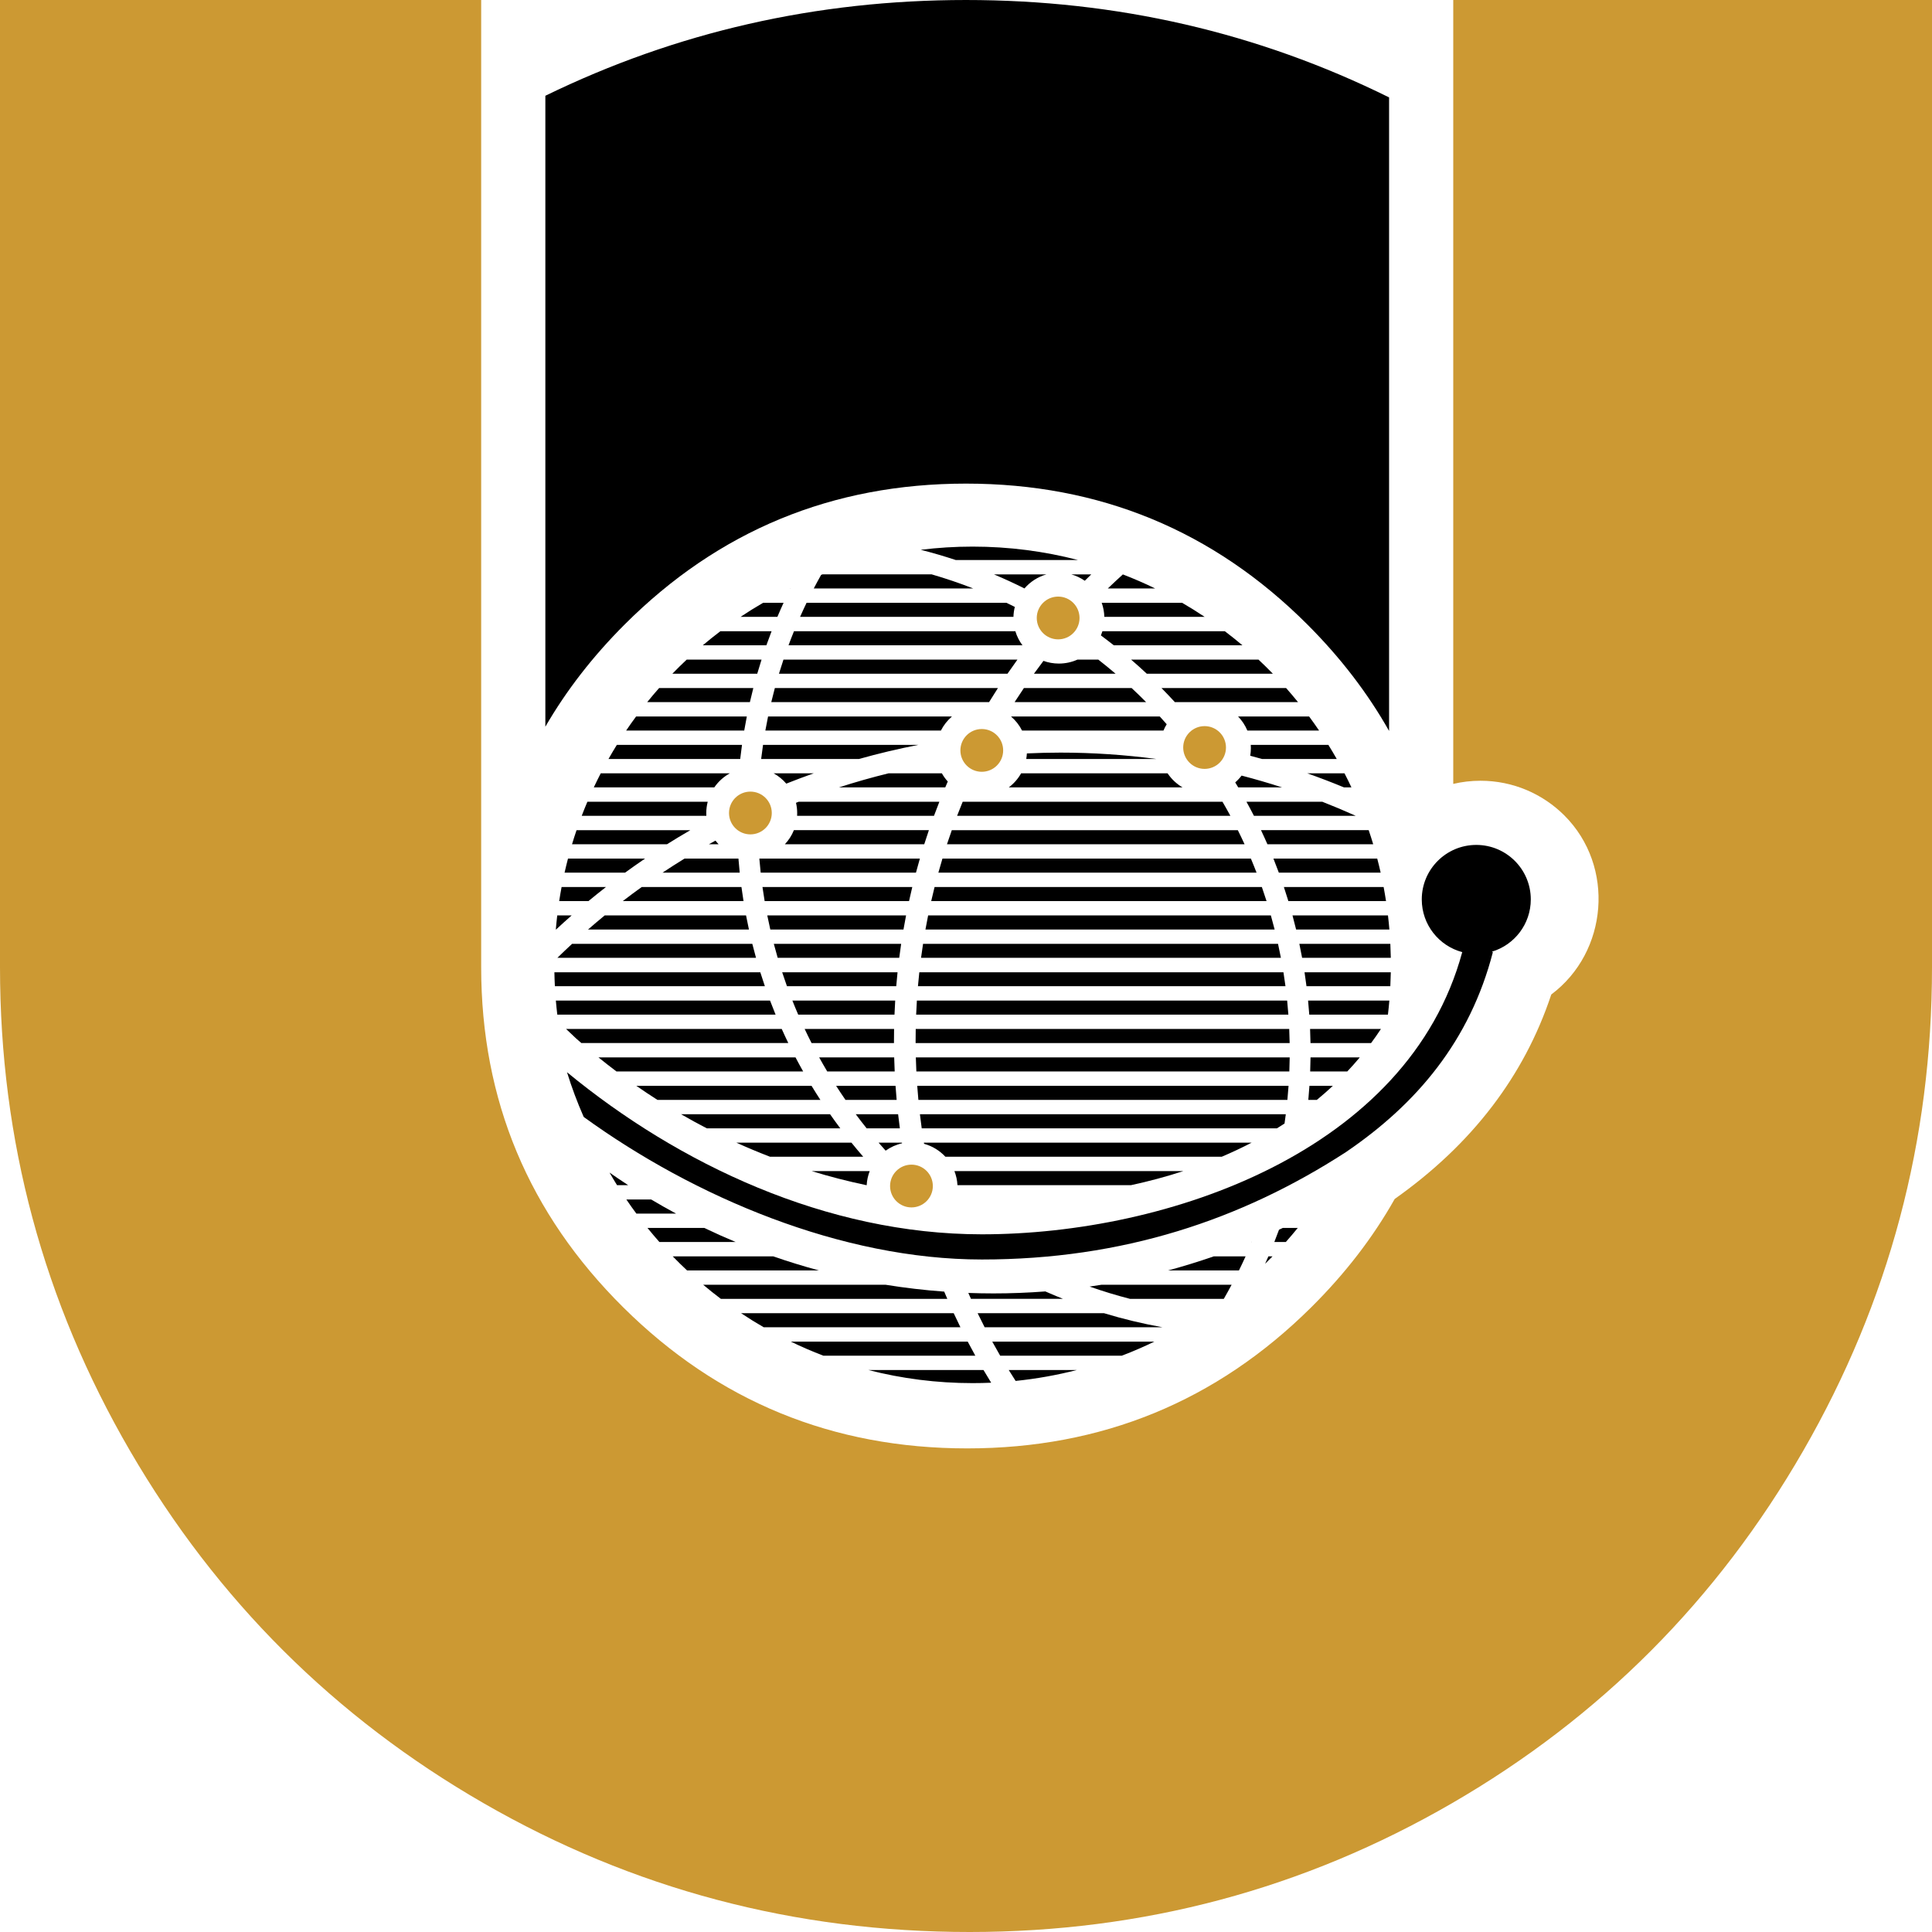 <?xml version="1.0" encoding="UTF-8"?>
<!DOCTYPE svg PUBLIC "-//W3C//DTD SVG 1.1//EN" "http://www.w3.org/Graphics/SVG/1.1/DTD/svg11.dtd">
<!-- Creator: CorelDRAW -->
<svg xmlns="http://www.w3.org/2000/svg" xml:space="preserve" width="180.621mm" height="180.621mm" version="1.1" style="shape-rendering:geometricPrecision; text-rendering:geometricPrecision; image-rendering:optimizeQuality; fill-rule:evenodd; clip-rule:evenodd"
viewBox="0 0 18062 18062"
 xmlns:xlink="http://www.w3.org/1999/xlink"
 xmlns:xodm="http://www.corel.com/coreldraw/odm/2003">
 <defs>
  <style type="text/css">
   <![CDATA[
    .fil1 {fill:black}
    .fil2 {fill:black}
    .fil0 {fill:#CC9933}
   ]]>
  </style>
 </defs>
 <g id="Layer_x0020_1">
  <path class="fil0" d="M18062 9042.36c0,1620.66 -401.38,3127.72 -1204.13,4521.18 -802.75,1393.46 -1897.08,2491.56 -3282.97,3294.32 -1385.89,802.75 -2889.16,1204.14 -4509.82,1204.14 -1635.8,0 -3150.44,-401.39 -4543.9,-1204.14 -1393.46,-802.75 -2495.35,-1900.86 -3305.68,-3294.32 -810.33,-1393.46 -1215.5,-2900.52 -1215.5,-4521.18l0 -9042.36 4498.46 0 0 9042.36c0,1242 443.04,2302.23 1329.09,3180.73 886.06,878.48 1957.67,1317.73 3214.81,1317.73 1257.14,0 2328.74,-439.25 3214.81,-1317.73 317.46,-314.75 578.03,-652.83 781.74,-1014.22 349.56,-247.48 658.54,-533.58 914.43,-870.03 233.51,-307.03 419.92,-651.55 549.35,-1041.4 530.88,-397.18 598.07,-1198.26 122.99,-1673.34 -200.81,-200.81 -478.22,-325.04 -784.55,-325.04 -87.7,0 -173.03,10.19 -254.87,29.44l0 -7328.49 4475.74 0 0 9042.36z"/>
  <path class="fil1" d="M5098.5 895.25c1224.4,-596.79 2535.23,-895.24 3932.53,-895.24 1409.21,0 2727.64,303.53 3955.31,910.51l0 5923.03c-200.2,-354.44 -454.58,-685.99 -763.2,-994.61 -878.49,-878.49 -1942.52,-1317.74 -3192.11,-1317.74 -1249.57,0 -2313.6,439.25 -3192.09,1317.74 -297.04,297.04 -543.84,615.32 -740.45,954.78l0 -5898.47z"/>
  <path class="fil2" d="M9092.79 5110.17c340.6,0 670.95,43.63 985.92,125.48l-1143.32 0c-107.52,-35.6 -216.72,-67.54 -327.43,-95.67 158.85,-19.67 320.64,-29.81 484.83,-29.81zm1109.55 259.57c-20.43,19.73 -40.73,39.6 -60.84,59.67 -38,-26.4 -80.56,-46.75 -126.2,-59.67l187.04 0zm-418.76 0c-81.13,22.95 -152.42,69.4 -206,131.52 -93.46,-46.83 -188.66,-90.7 -285.44,-131.52l491.44 0zm714.11 0.46c102.73,39.58 203.37,83.37 301.7,131.17l-442.35 0c46.16,-44.48 93.08,-88.19 140.65,-131.17zm553.65 265.25c71.86,41.69 142.27,85.58 211.14,131.63l-938.22 0c-1.23,-46.09 -9.81,-90.34 -24.6,-131.63l751.69 0zm399.45 265.71c56,42.42 110.87,86.31 164.46,131.63l-1202.48 0c-39.62,-31.34 -79.72,-62.07 -120.33,-92.17 5.3,-12.86 10,-26.02 14.05,-39.46l1144.3 0zm315.06 265.71c45.67,42.82 90.32,86.69 133.89,131.63l-1178.56 0c-47.86,-44.84 -96.63,-88.73 -146.26,-131.63l1190.93 0zm257.98 265.71c38.02,43.07 75.14,86.93 111.27,131.63l-1151.36 0c-40.86,-44.66 -82.55,-88.54 -125.05,-131.63l1165.14 0zm214.91 265.71c31.94,43.21 63.05,87.08 93.24,131.63l-670.53 0c-20.63,-49.29 -50.27,-93.82 -86.87,-131.63l664.16 0zm180.15 265.72c26.86,43.32 52.91,87.19 78.08,131.62l-698.07 0c-36.77,-10.38 -73.67,-20.45 -110.69,-30.25 3.95,-23.25 6.03,-47.15 6.03,-71.53 0,-10.04 -0.36,-19.99 -1.05,-29.84l725.7 0zm150.69 265.71c22.4,43.4 44.05,87.27 64.84,131.62l-69.4 0c-112.98,-46.81 -227.48,-90.72 -343.37,-131.62l347.93 0zm226.13 531.42c14.81,43.54 28.88,87.43 42.18,131.64l-989 0c-19.35,-44.23 -39.32,-88.12 -59.93,-131.64l1006.75 0zm-1072.83 -134.09c-22.67,-44.27 -46.02,-88.16 -70,-131.62l708.99 0c105.65,41.31 209.99,85.22 312.99,131.62l-951.97 0zm-146.8 -265.71c-9.29,-15.63 -18.66,-31.21 -28.11,-46.73 21.97,-19.1 41.96,-40.42 59.63,-63.63 127.78,33.16 254.08,69.98 378.8,110.36l-410.32 0zm1299.53 665.51c11.43,43.59 22.09,87.47 32.02,131.65l-951.86 0c-16.26,-44.2 -33.15,-88.08 -50.66,-131.65l970.5 0zm59.73 265.71c8.2,43.63 15.7,87.52 22.45,131.65l-912.94 0c-13.38,-44.15 -27.38,-88.04 -41.99,-131.65l932.48 0zm40.6 265.71c5.14,43.67 9.57,87.56 13.26,131.65l-872.04 0c-10.66,-44.11 -21.93,-88 -33.78,-131.65l892.56 0zm22.21 265.71c2.15,43.25 3.59,86.67 4.31,130.26l-829.26 0c-7.98,-43.63 -16.57,-87.05 -25.7,-130.26l850.65 0zm4.27 265.73c-0.77,43.61 -2.24,87.04 -4.41,130.26l-783.85 0c-5.48,-43.61 -11.56,-87.03 -18.17,-130.26l806.43 0zm-13.46 264.32c-3.73,44.09 -8.2,87.98 -13.38,131.65l-735.39 0c-3.08,-44.05 -6.81,-87.92 -11.08,-131.65l759.84 0zm-78.71 265.72c-29.64,44.95 -60.37,88.84 -92.13,131.64l-566.47 0c-0.7,-44.03 -1.99,-87.92 -3.86,-131.64l662.46 0zm-197.78 265.71c-37.79,45.17 -76.78,89.06 -116.94,131.64l-346.82 0c1.65,-43.72 2.76,-87.61 3.27,-131.64l460.49 0zm-251.53 265.71c-48.62,45.52 -98.64,89.39 -149.98,131.64l-79.64 0c4.05,-43.7 7.54,-87.59 10.44,-131.64l219.18 0zm-328.3 1328.56c-36.21,44.7 -73.39,88.59 -111.47,131.63l-107.57 0c15.07,-38.07 29.68,-76.35 43.81,-114.88l35.24 -16.75 139.99 0zm-235.84 265.71c-22.84,23.5 -45.97,46.73 -69.4,69.65 10.41,-23.12 20.65,-46.33 30.73,-69.65l38.67 0zm-1332.88 397.34c-127.98,-33.03 -253.84,-71.37 -377.31,-114.8 36.8,-5.28 73.51,-10.9 110.11,-16.83l1217.45 0c-23.62,44.32 -47.94,88.21 -72.95,131.63l-877.3 0zm356.73 -265.71c144.52,-38.91 286.99,-82.84 427.2,-131.63l297.23 0c-20.07,44.26 -40.81,88.12 -62.21,131.63l-662.22 0zm778.06 -265.71l5.6 -2.34 -0.96 2.34 -4.64 0zm-2747.43 -531.42c-2.49,-46.23 -12.37,-90.5 -28.49,-131.63l2140.55 0c-159.94,52.13 -323.56,95.86 -489.29,131.63l-1622.77 0zm-112.8 -265.71c-53.12,-57.21 -121.79,-99.79 -199.32,-120.95l-1.75 -10.68 3064.2 0c-91.12,47.33 -184.44,91.16 -279.59,131.63l-2583.54 0zm-221.38 -265.72c-6.13,-43.72 -11.75,-87.59 -16.91,-131.62l3420.57 0c-3.66,29.04 -7.59,58.01 -11.8,86.89 -23.36,15.17 -46.92,30.08 -70.65,44.73l-3321.21 0zm-31.07 -265.71c-4.11,-43.74 -7.76,-87.61 -10.9,-131.64l3471.47 0c-3,44.05 -6.65,87.94 -10.88,131.64l-3449.69 0zm-18.99 -265.71c-2.13,-43.77 -3.78,-87.63 -4.95,-131.64l3495.17 0c-0.53,44.03 -1.65,87.92 -3.41,131.64l-3486.81 0zm-6.97 -265.71l-0.04 -21.72c0,-36.72 0.34,-73.37 1.03,-109.92l3491.81 0c1.95,43.72 3.32,87.61 4.05,131.64l-3496.85 0zm4.98 -265.71c1.79,-44.01 4.09,-87.88 6.85,-131.65l3461.52 0c4.45,43.71 8.32,87.58 11.55,131.65l-3479.92 0zm16.87 -265.71c3.74,-43.57 8,-86.99 12.69,-130.26l3404.21 0c6.93,43.21 13.26,86.63 18.98,130.26l-3435.88 0zm28.95 -265.73c5.75,-43.57 12.01,-86.99 18.7,-130.26l3318.67 0c9.53,43.21 18.48,86.63 26.8,130.26l-3364.17 0zm41.07 -264.32c7.88,-44.05 16.24,-87.94 25.09,-131.65l3204.17 0c12.39,43.63 24.16,87.52 35.3,131.65l-3264.56 0zm53.88 -265.71c10.02,-44.07 20.5,-87.94 31.5,-131.65l3059.61 0c15.29,43.59 29.96,87.48 43.97,131.65l-3135.08 0zm66.95 -265.71c12.21,-44.09 24.92,-87.98 38.14,-131.65l2883.53 0c18.36,43.55 36.07,87.43 53.14,131.65l-2974.81 0zm80.48 -265.72c14.51,-44.11 29.56,-87.99 45.08,-131.64l2674.01 0c21.69,43.5 42.7,87.37 63.04,131.64l-2782.13 0zm94.61 -265.73c16.92,-44.13 34.38,-88.02 52.33,-131.62l2428.72 0c25.29,43.42 49.91,87.31 73.83,131.62l-2554.88 0zm483.16 -265.71c46.97,-35.3 86.39,-80.14 115.38,-131.62l1369.39 0c35.97,53.82 83.91,98.96 140.01,131.62l-1624.78 0zm163.36 -265.71c3.01,-17.01 4.98,-34.36 5.89,-52.01 104.3,-4.79 209.14,-7.55 314.63,-7.55 303.54,0 602.2,20.55 895.04,59.56l-1215.56 0zm-1161.03 3592.96c-56.14,12.64 -108.07,36.4 -153.37,68.8 -22.28,-24.68 -44.31,-49.61 -66.07,-74.8l218.5 0 0.94 6zm-331.12 -140.09c-34.68,-43.24 -68.59,-87.13 -101.72,-131.62l395.95 0c4.97,44.01 10.41,87.9 16.32,131.62l-310.55 0zm-197.88 -265.71c-29.97,-43.34 -59.16,-87.23 -87.66,-131.64l555.59 0c3.04,44.01 6.54,87.9 10.51,131.64l-478.44 0zm-170.54 -265.71c-25.83,-43.42 -50.96,-87.33 -75.4,-131.64l701.33 0c1.11,44.01 2.7,87.87 4.76,131.64l-630.69 0zm-146.52 -265.71c-22.14,-43.48 -43.66,-87.37 -64.46,-131.64l835.93 0c-0.66,36.55 -1,73.18 -1,109.9l0.04 21.74 -770.51 0zm-124.89 -265.71c-18.8,-43.55 -36.96,-87.43 -54.45,-131.65l961.29 0c-2.68,43.77 -4.91,87.64 -6.65,131.65l-900.19 0zm-105.11 -265.71c-15.54,-43.12 -30.43,-86.55 -44.72,-130.26l1078.62 0c-4.54,43.27 -8.65,86.71 -12.28,130.26l-1021.62 0zm-86.71 -265.73c-12.66,-43.17 -24.69,-86.59 -36.11,-130.26l1190.51 0c-6.47,43.27 -12.51,86.69 -18.06,130.26l-1136.34 0zm-69.04 -264.32c-10.03,-43.65 -19.44,-87.52 -28.23,-131.65l1297.49 0c-8.56,43.71 -16.6,87.6 -24.22,131.65l-1245.04 0zm-52.89 -265.71c-7.38,-43.69 -14.13,-87.58 -20.28,-131.65l1400.63 0c-10.6,43.69 -20.74,87.58 -30.39,131.65l-1349.96 0zm-36.96 -265.71c-4.8,-43.71 -8.99,-87.6 -12.58,-131.65l1500.86 0c-12.73,43.69 -25.01,87.58 -36.77,131.65l-1451.51 0zm226.25 -265.72c35.63,-38 64.37,-82.53 84.2,-131.64l1262.02 0c-14.95,43.67 -29.42,87.53 -43.4,131.64l-1302.82 0zm114.22 -265.73c0.48,-8.24 0.73,-16.52 0.73,-24.88 0,-33.31 -3.85,-65.72 -11.11,-96.81l25.29 -9.93 1315.13 0c-17.27,43.62 -34.06,87.51 -50.34,131.62l-1279.7 0zm390.89 -265.71c152.4,-49.25 307.16,-93.2 464.1,-131.62l498.31 0c15.56,27.62 34.14,53.36 55.28,76.71 -7.96,18.26 -15.8,36.55 -23.58,54.91l-994.1 0zm-492.07 -35.18c-33.21,-38.83 -73.29,-71.62 -118.36,-96.44l375.13 0c-86.37,30.48 -171.99,62.65 -256.77,96.44zm-234.94 -230.53c5.2,-44.07 11.08,-87.94 17.51,-131.62l1451.33 0c-187.47,36.45 -372.27,80.42 -554.03,131.62l-914.81 0zm39.26 -265.71c7.81,-44.09 16.28,-87.98 25.35,-131.63l1719.35 0c-42.6,36.42 -77.94,81.13 -103.5,131.63l-1641.2 0zm55.25 -265.71c10.54,-44.13 21.7,-88 33.51,-131.63l2085.58 0c-28.17,43.49 -55.8,87.38 -82.86,131.63l-2036.23 0zm71.92 -265.71c13.38,-44.15 27.38,-88.04 42.03,-131.63l2187.42 0c-31.51,43.45 -62.48,87.34 -92.87,131.63l-2136.58 0zm89.43 -265.71c16.38,-44.19 33.41,-88.08 51.1,-131.63l2069.44 0c14.43,47.98 37.12,92.43 66.4,131.63l-2186.94 0zm108.01 -265.71c19.61,-44.26 39.86,-88.12 60.79,-131.63l1867.91 0c26.44,12.59 52.76,25.45 78.93,38.53 -7.57,29.9 -11.99,61.06 -12.85,93.1l-1994.78 0zm128.04 -265.71c22.22,-42.6 45.1,-84.82 68.59,-126.63l12.92 -5 1020.96 0c131.87,38.29 261.3,82.26 388.03,131.63l-1490.5 0zm2147.32 677.15c45.04,16.24 93.58,25.13 144.22,25.13 61.66,0 120.24,-13.14 173.12,-36.78l195.74 0c54.69,42.68 108.42,86.59 161.11,131.63l-763.05 0c29.14,-40.38 58.76,-80.36 88.87,-119.98zm824.31 254.06c46.06,42.96 91.28,86.85 135.57,131.63l-1229.72 0c28.43,-44.29 57.43,-88.16 87.01,-131.63l1007.14 0zm263.03 265.71c21.88,23.96 43.54,48.14 64.92,72.55 -11.6,18.76 -21.8,38.51 -30.41,59.08l-1321.81 0c-25.53,-50.5 -60.86,-95.19 -103.5,-131.63l1390.8 0zm-50.08 5844.26c-99.28,48.02 -200.92,91.97 -304.68,131.62l-1137.23 0c-25.27,-43.52 -49.98,-87.39 -74.14,-131.62l1516.05 0zm-1587.08 -134.09c-22.37,-43.56 -44.19,-87.43 -65.49,-131.62l1180.94 0c178.41,54.14 361.18,98.21 547.68,131.62l-1663.13 0zm-128.02 -265.71c-8.26,-18.36 -16.44,-36.75 -24.54,-55.19 78.08,2.86 156.49,4.41 235.28,4.41 163.12,0 324.77,-6.29 484.75,-18.54 54.51,24.1 109.52,47.2 165.06,69.32l-860.54 0zm989.12 665.51c-185.51,47.59 -376.36,81.91 -571.46,101.86 -21.76,-33.71 -43.18,-67.67 -64.26,-101.86l635.72 0zm-800.02 118.53c-57.6,2.53 -115.51,3.84 -173.73,3.84 -336.26,0 -662.58,-42.51 -973.9,-122.37l1075.99 0c23.43,39.8 47.31,79.31 71.64,118.53zm-1568.89 -252.62c-103.74,-39.63 -205.34,-83.58 -304.6,-131.62l1654.16 0c23.16,44.19 46.81,88.08 70.99,131.62l-1420.55 0zm-557.64 -265.71c-72.1,-41.67 -142.75,-85.58 -211.85,-131.62l1988.13 0c20.43,44.17 41.37,88.04 62.83,131.62l-1839.11 0zm-400.78 -265.71c-56.16,-42.42 -111.13,-86.31 -164.88,-131.63l1705.55 0c180.05,29.14 362.68,50.64 547.53,64.08 9.47,22.59 19.06,45.1 28.79,67.55l-2116.99 0zm-315.89 -265.71c-45.78,-42.8 -90.5,-86.69 -134.18,-131.63l939.55 0c140.19,48.77 282.63,92.72 427.16,131.63l-1232.53 0zm-258.62 -265.71c-38.12,-43.04 -75.3,-86.93 -111.51,-131.63l530.79 0c96.61,46.29 194.62,90.22 293.89,131.63l-713.17 0zm-215.41 -265.71c-32.02,-43.21 -63.15,-87.09 -93.4,-131.63l232.16 0c76.39,45.48 153.85,89.37 232.3,131.63l-371.06 0zm-180.53 -265.71c-24.08,-38.79 -47.5,-78.03 -70.25,-117.68 57.39,40.18 115.49,79.41 174.27,117.68l-104.02 0zm-558.53 -1594.26c-5.2,-43.67 -9.69,-87.56 -13.46,-131.65l2002.35 0c16.67,44.2 33.98,88.08 51.91,131.65l-2040.8 0zm-22.59 -265.71c-2.22,-43.22 -3.71,-86.65 -4.49,-130.26l1924.89 0c13.64,43.69 27.91,87.12 42.74,130.26l-1963.14 0zm23.8 -265.73c45.04,-44.05 90.68,-87.48 136.95,-130.26l1685.01 0c10.92,43.65 22.43,87.07 34.54,130.26l-1856.5 0zm286.24 -264.32c51.23,-44.66 103.16,-88.55 155.73,-131.65l1321.47 0c8.41,44.09 17.43,87.98 27.03,131.65l-1504.23 0zm324.7 -265.71c58.38,-44.82 117.5,-88.71 177.37,-131.65l932.05 0c5.89,44.07 12.37,87.96 19.45,131.65l-1128.87 0zm371.4 -265.71c67.75,-45.08 136.36,-88.97 205.82,-131.65l504.12 0c3.45,44.05 7.46,87.94 12.07,131.65l-722.01 0zm434.03 -265.72c20.4,-11.44 40.85,-22.79 61.38,-34.03 8.99,11.85 18.6,23.21 28.76,34.03l-90.14 0zm680.76 1726.96c19.79,44.23 40.23,88.12 61.28,131.64l-1934.74 0c-17.07,-14.83 -34.08,-29.76 -50.99,-44.77 -30.87,-28.64 -61.44,-57.6 -91.72,-86.87l2016.17 0zm128.79 265.71c23.17,44.27 46.97,88.18 71.45,131.64l-1745.3 0c-56.99,-42.9 -113.17,-86.79 -168.57,-131.64l1842.42 0zm149.82 265.71c26.9,44.37 54.45,88.24 82.72,131.64l-1523.38 0c-66.84,-42.6 -132.74,-86.48 -197.7,-131.64l1638.36 0zm173.22 265.73c31.07,44.43 62.89,88.32 95.42,131.62l-1248.05 0c-81.31,-42.07 -161.47,-85.96 -240.46,-131.62l1393.09 0zm199.84 265.71c35.93,44.53 72.58,88.42 110.04,131.63l-871.42 0c-106.48,-40.95 -211.36,-84.86 -314.6,-131.63l1075.98 0zm170.94 265.71c-16.12,41.13 -26.02,85.4 -28.52,131.63l-3.72 0c-173.66,-36.5 -344.12,-80.51 -511.15,-131.63l543.39 0zm-2934.67 -2258.38c3.69,-44.09 8.1,-87.98 13.26,-131.65l134.61 0c-49.15,43.21 -97.7,87.09 -145.6,131.65l-2.27 0zm31.43 -265.71c6.75,-44.13 14.29,-88.02 22.53,-131.65l415.01 0c-55.33,43.06 -110,86.95 -163.97,131.65l-273.57 0zm50.26 -265.71c9.93,-44.18 20.72,-88.04 32.14,-131.65l720.34 0c-63.15,42.86 -125.54,86.77 -187.16,131.65l-565.32 0zm69.78 -265.72c13.3,-44.23 27.43,-88.12 42.24,-131.64l1063.88 0c-73.63,42.56 -146.42,86.47 -218.29,131.64l-887.83 0zm90.6 -265.73c16.89,-44.27 34.54,-88.14 53,-131.62l1124.92 0c-8.83,34.09 -13.52,69.86 -13.52,106.74 0,8.36 0.24,16.64 0.72,24.88l-1165.12 0zm112.89 -265.71c20.81,-44.33 42.46,-88.22 64.86,-131.62l1206.98 0c-58.16,32.02 -107.99,77.23 -145.49,131.62l-1126.35 0zm137.39 -265.71c25.17,-44.41 51.2,-88.32 78.04,-131.62l1170.12 0c-6.19,43.68 -11.77,87.57 -16.77,131.62l-1231.39 0zm164.95 -265.71c30.17,-44.53 61.24,-88.42 93.18,-131.63l1035.13 0c-8.67,43.67 -16.75,87.56 -24.24,131.63l-1104.07 0zm196.88 -265.71c36.13,-44.7 73.25,-88.56 111.27,-131.63l880.85 0c-11.28,43.65 -21.96,87.52 -32.04,131.63l-960.08 0zm235.36 -265.71c43.57,-44.94 88.18,-88.83 133.87,-131.63l699.78 0c-13.99,43.61 -27.39,87.48 -40.16,131.63l-793.48 0zm284.49 -265.71c53.61,-45.32 108.42,-89.21 164.44,-131.63l478.64 0c-16.86,43.57 -33.11,87.46 -48.72,131.63l-594.36 0zm352.77 -265.71c68.87,-46.05 139.3,-89.96 211.18,-131.63l191.17 0c-19.93,43.53 -39.21,87.41 -57.85,131.63l-344.5 0zm463.25 -265.71l3.91 -1.9 -0.95 1.9 -2.96 0z"/>
  <path class="fil2" d="M12580.93 10772.08c-979.69,634.3 -2088.03,1002.79 -3401.49,1002.79 -1313.47,0 -2689.95,-584.1 -3722.48,-1332.84 -59.56,-135.54 -111.91,-274.99 -156.18,-418.04 1041.81,857.91 2423.76,1515.45 3878.65,1515.45 1743.42,0 3986.68,-778.89 4490.4,-2636.71l2.15 -1.13c-218.67,-57.34 -380,-256.31 -380,-492.96 0,-281.45 228.16,-509.6 509.61,-509.6 281.44,0 509.6,228.15 509.6,509.6 0,230.53 -153.1,425.28 -363.16,488.2 2.86,1.69 5.69,3.43 8.51,5.23 -213.77,826.91 -710.38,1418.6 -1375.62,1870.01z"/>
  <circle class="fil0" cx="9892.45" cy="5777.37" r="199.93"/>
  <circle class="fil0" cx="11261.53" cy="6988.31" r="199.93"/>
  <circle class="fil0" cx="9178.53" cy="7015.42" r="199.93"/>
  <circle class="fil0" cx="7015.35" cy="7600.6" r="199.93"/>
  <circle class="fil0" cx="8521.09" cy="11088.02" r="199.93"/>
 </g>
</svg>
